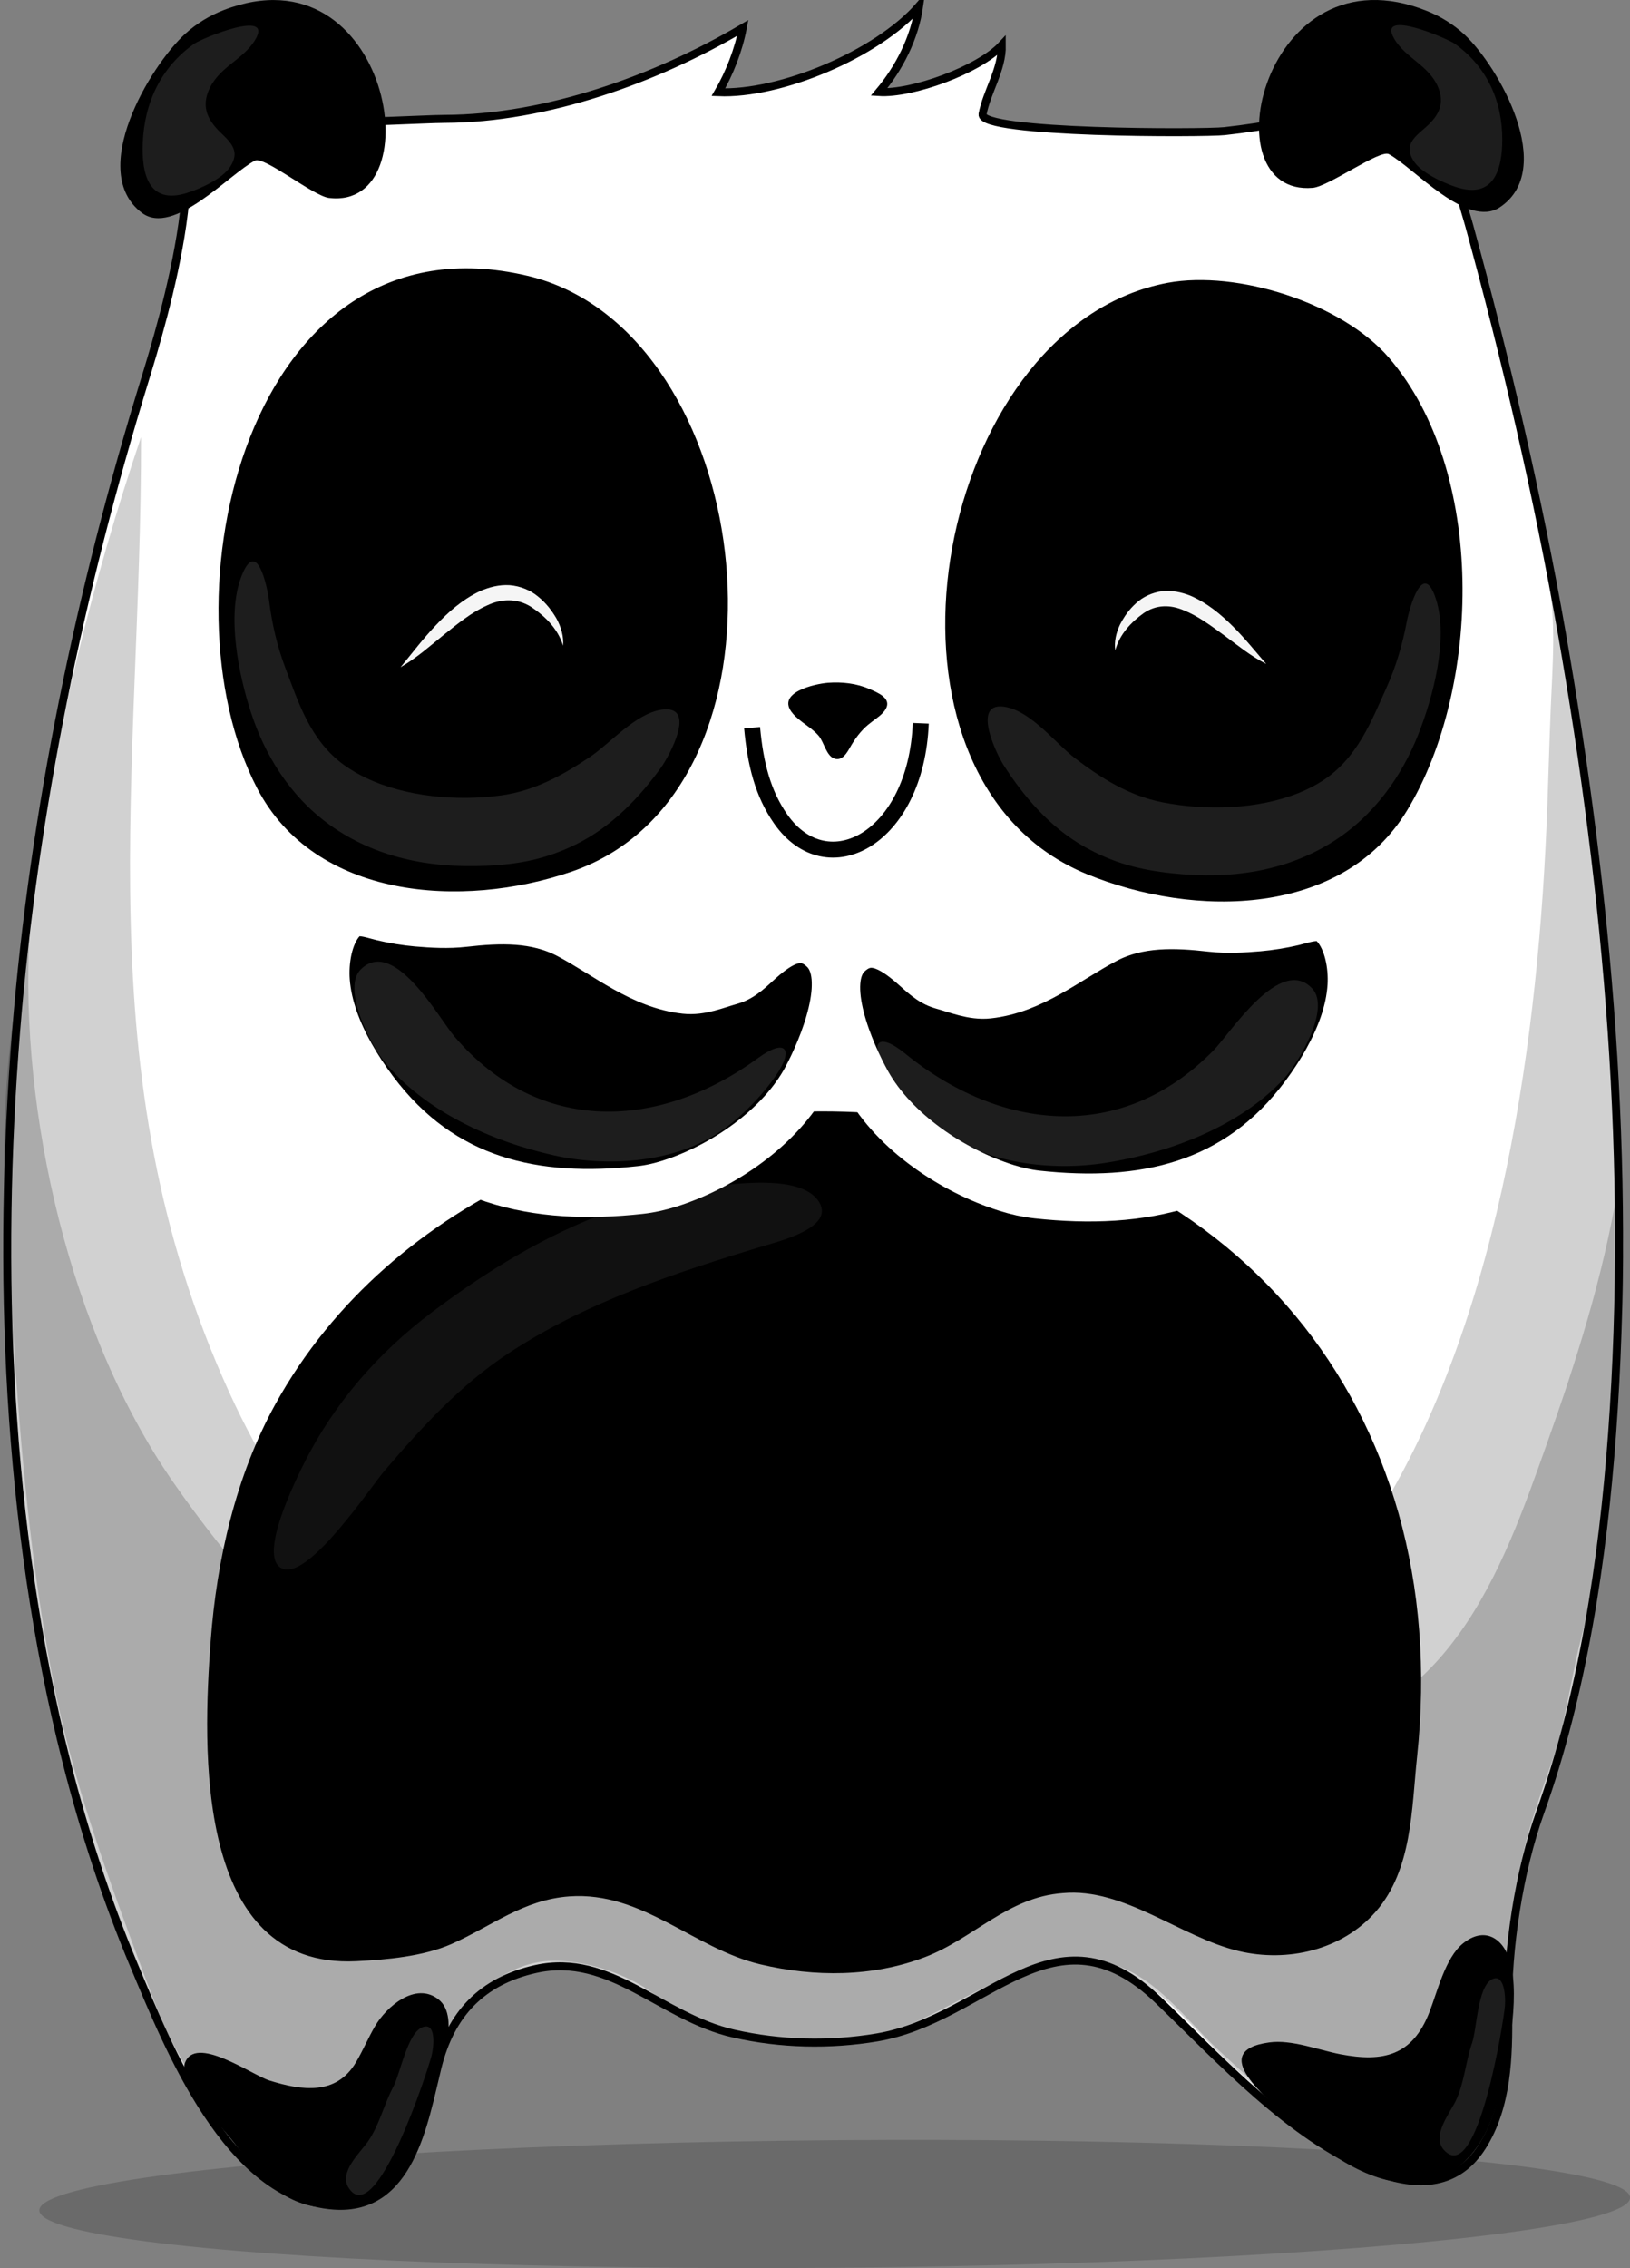 <?xml version="1.0" encoding="utf-8"?>
<!-- Generator: Adobe Illustrator 16.0.0, SVG Export Plug-In . SVG Version: 6.00 Build 0)  -->
<!DOCTYPE svg PUBLIC "-//W3C//DTD SVG 1.1//EN" "http://www.w3.org/Graphics/SVG/1.1/DTD/svg11.dtd">
<svg version="1.1" id="Layer_1" xmlns="http://www.w3.org/2000/svg" xmlns:xlink="http://www.w3.org/1999/xlink" x="0px" y="0px"
   width="101.907" height="141.79" viewBox="0 0 101.907 141.79" enable-background="new 0 0 198.43 198.43" xml:space="preserve">
<rect x="0" y="0" width="101.907" height="141.79" fill="#808080" stroke="none"/>
<g transform="translate(-50.641,-31.787)">
	<g>
		<g>
			<defs>
				<path id="SVGID_1_" d="M54.93,142.018c1.116,4.396,2.515,8.678,4.232,12.773c2.143,5.104,5.846,14.555,12.51,15.017
					c4.769,0.331,5.611-5.197,6.464-8.645c0.824-3.333,2.771-5.394,6.143-6.146c4.673-1.046,7.816,3.002,12.358,4.033
					c2.95,0.671,6.019,0.742,8.967,0.246c6.885-1.156,11.109-8.604,17.62-2.312c3.884,3.757,8.231,8.5,13.304,10.603
					c2.579,1.067,5.258,1.143,6.914-1.457c1.592-2.498,1.671-5.65,1.628-8.514c-0.055-3.893,0.695-8.75,2-12.377
					c2.676-7.449,3.929-15.849,4.504-23.724c1.224-16.765-0.249-33.521-3.152-50.044c-1.506-8.562-3.486-17.057-5.785-25.438
					c-0.556-2.021-2.973-8.903-0.067-10.376c-4.737,2.402-9.952,3.895-15.229,4.475c-1.294,0.142-15.334,0.164-15.127-1.059
					c0.268-1.433,1.225-2.784,1.205-4.317c-1.435,1.543-5.624,3.067-7.678,2.93c1.263-1.502,2.228-3.387,2.509-5.374
					c-2.625,3.014-8.708,5.551-12.554,5.384c0.687-1.173,1.27-2.656,1.523-4.016c-5.422,3.199-12.278,5.662-18.628,5.686
					c-2.802,0.01-14.72,1.06-16.028-1.912c0.151,0.345,0.349,0.741,0.5,1.09c-0.82-0.631-1.952-0.865-2.843-1.175
					c4.762,1.652,0.608,15.091-0.364,18.251c-4.067,13.227-6.958,26.974-8.065,40.78C50.604,111.157,51.176,127.243,54.93,142.018z"
					/>
			</defs>
			<clipPath id="SVGID_2_">
				<use xlink:href="#SVGID_1_"  overflow="visible"/>
			</clipPath>
		</g>
	</g>
	<path fill="#FFFFFF" stroke="#000000" stroke-width="0.5" stroke-miterlimit="10" d="M54.786,141.87
		c1.115,4.396,2.516,8.679,4.234,12.773c2.141,5.104,5.845,14.555,12.508,15.018c4.769,0.331,5.611-5.198,6.465-8.646
		c0.824-3.334,2.771-5.392,6.143-6.146c4.673-1.043,7.816,3.002,12.359,4.034c2.949,0.672,6.019,0.739,8.966,0.246
		c6.885-1.157,11.11-8.604,17.62-2.312c3.885,3.754,8.231,8.5,13.305,10.602c2.579,1.068,5.256,1.144,6.913-1.459
		c1.591-2.495,1.672-5.647,1.63-8.513c-0.058-3.891,0.695-8.75,1.998-12.378c2.674-7.446,3.929-15.846,4.504-23.721
		c1.222-16.767-0.25-33.522-3.154-50.044c-1.505-8.563-3.482-17.058-5.783-25.439c-0.555-2.02-2.975-8.902-0.066-10.375
		c-4.739,2.403-9.953,3.896-15.229,4.475c-1.296,0.143-15.333,0.164-15.129-1.059c0.27-1.432,1.227-2.784,1.206-4.317
		c-1.435,1.544-5.624,3.067-7.677,2.932c1.264-1.503,2.228-3.389,2.508-5.375c-2.624,3.014-8.707,5.553-12.551,5.385
		c0.686-1.173,1.269-2.657,1.521-4.016c-5.424,3.198-12.277,5.663-18.628,5.685c-2.803,0.01-14.722,1.061-16.029-1.912
		c0.151,0.346,0.35,0.742,0.502,1.091c-0.822-0.632-1.952-0.864-2.844-1.175c4.762,1.653,0.606,15.091-0.363,18.25
		c-4.067,13.229-6.958,26.976-8.067,40.782C50.46,111.01,51.032,127.098,54.786,141.87z"/>
	<g>
		<path opacity="0.18" d="M147.381,82.14c0.073-2,0.128-4.005,0.208-6.003
			c0.113-2.777,0.362-5.525-0.168-8.284c0.664,3.456,1.378,6.96,2.128,10.412c0.611,2.812,0.79,5.66,1.09,8.525
			c0.343,3.274,0.545,6.623,0.611,9.908c0.086,4.183,0.579,8.302,0.819,12.475c0.246,4.233-0.331,8.855-0.829,13.058
			c-0.546,4.574-0.893,9.234-1.805,13.754c-0.818,4.062-2.701,7.816-3.611,11.854c-0.438,1.938-0.383,3.825-0.568,5.772
			c-0.212,2.229-0.712,4.427-0.896,6.665c-0.134,1.64,0.068,3.541-0.762,5.026c-1.798,3.218-5.448,2.788-8.354,1.542
			c-2.797-1.201-5.029-3.662-7.275-5.656c-3.188-2.828-6.325-7.771-11.275-6.801c-2.979,0.584-5.704,2.328-8.416,3.617
			c-3.709,1.766-9.368,1.634-13.246,0.438c-2.823-0.868-5.16-2.863-7.972-3.66c-3.291-0.934-6.588,0.887-8.338,3.671
			c-1.921,3.061-1.826,8.551-5.372,10.354c-3.146,1.604-6.577-1.01-8.459-3.363c-2.33-2.916-3.802-6.366-5.095-9.837
			c-2.354-6.325-4.634-12.449-5.903-19.126c-1.305-6.858-1.933-13.828-2.396-20.787c-1.267-18.926,1.884-38.612,7.962-56.583
			c0.031,20.902-3.604,39.719,5.528,59.74c7.519,16.484,22.671,26.424,41.118,23.583c11.358-1.75,24.698-6.073,30.906-16.32
			C144.555,113.662,146.864,96.355,147.381,82.14z"/>
		<path opacity="0.18" d="M141.911,133.851c2.506-3.501,4.016-7.805,5.428-11.782
			c1.854-5.215,3.502-10.406,4.422-15.884c-0.331,1.97,0.067,4.329,0.035,6.34c-0.036,2.454-0.131,4.907-0.284,7.356
			c-0.164,2.624-0.249,5.414-0.579,8.085c-0.333,2.692-1.275,5.19-1.815,7.837c-0.579,2.834-1.132,5.918-2.111,8.633
			c-1.163,3.219-2.007,6.115-2.014,9.59c-0.013,4.886,0.088,18.183-8.77,13.233c-3.493-1.951-6.521-4.646-9.43-7.349
			c-2.368-2.2-4.598-5.619-8.258-5.543c-3.968,0.079-6.904,2.989-10.479,4.219c-4.137,1.425-9.369,0.965-13.531-0.244
			c-1.483-0.43-2.575-1.749-3.885-2.498c-1.62-0.932-3.774-1.551-5.646-1.479c-1.689,0.065-3.493,1.032-4.599,2.283
			c-2.804,3.182-2.977,8.641-6.247,11.347c-4.461,3.691-8.915-2.087-11.04-5.573c-8.555-14.035-10.741-31.053-11.814-47.087
			c-0.549-8.187-0.871-17.116,1.199-25.134c0-0.096-0.001-0.099-0.008-0.011c-0.625,11.198,2.542,24.959,8.987,34.249
			c6.792,9.792,16.988,19.641,29.664,20.24c9.913,0.471,20.146,0.756,29.911-1.297c5.769-1.212,12.027-1.936,16.928-5.496
			C139.53,136.758,140.816,135.381,141.911,133.851z"/>
	</g>
	
		<ellipse transform="matrix(-0.008 -1 1 -0.008 -65.92 273.74)" opacity="0.17" cx="102.825" cy="169.569" rx="3.988" ry="49.726"/>
	<g>
		<path d="M138.907,168.23c3.135-0.102,4.705-2.518,5.407-5.302c0.564-2.246,1.37-6.188,0.75-8.476
			c-0.418-1.535-1.628-2.277-2.979-1.164c-1.086,0.895-1.585,3.01-2.078,4.28c-1.062,2.726-2.889,3.14-5.551,2.634
			c-1.386-0.266-3.05-0.937-4.465-0.742c-3.952,0.538-0.049,3.527,1.229,4.766C133.118,166.068,136.104,168.323,138.907,168.23z"/>
		<path opacity="0.12" fill="#F5F5F5" d="M142.677,159.484c0.293-0.845,0.335-3.432,1.199-3.946
			c0.78-0.466,0.907,0.944,0.854,1.643c-0.058,0.775-1.697,11.387-3.826,8.988c-0.766-0.863,0.368-2.281,0.73-3.017
			C142.191,162.012,142.263,160.683,142.677,159.484z"/>
	</g>
	<g>
		<path d="M77.762,162.646c0.292-1.436,1.741-4.736,0.29-5.879c-1.431-1.125-3.26,0.462-3.967,1.683
			c-0.427,0.731-0.754,1.519-1.186,2.248c-1.238,2.096-3.398,1.771-5.411,1.143c-1.099-0.342-4.684-2.928-5.295-1.064
			c-0.372,1.125,2.048,3.699,2.714,4.505c1.546,1.86,2.756,3.946,5.339,4.425c4.125,0.763,6.325-2.725,7.288-6.112
			C77.623,163.278,77.697,162.965,77.762,162.646z"/>
		<path opacity="0.12" fill="#F5F5F5" d="M75.236,162.221c0.422-0.786,0.872-3.335,1.807-3.709
			c0.844-0.336,0.747,1.078,0.586,1.759c-0.182,0.755-3.474,10.977-5.196,8.272c-0.619-0.974,0.725-2.196,1.196-2.865
			C74.358,164.641,74.64,163.34,75.236,162.221z"/>
	</g>
	<g>
		<path d="M64.623,32.42c10.392-4.019,13.132,12.526,6.59,11.741c-0.992-0.119-4.06-2.636-4.635-2.332
			c-1.61,0.848-5.086,4.74-7.059,3.269c-3.436-2.579,0.49-9.182,2.699-11.196C62.936,33.25,63.753,32.757,64.623,32.42z"/>
		<path opacity="0.12" fill="#F5F5F5" d="M59.566,40.704c-0.081,1.887,0.327,3.929,2.785,3.137
			c0.823-0.264,2.191-0.866,2.688-1.637c0.6-0.934,0.098-1.456-0.595-2.117c-0.772-0.741-1.194-1.529-0.786-2.575
			c0.6-1.535,2.158-1.94,2.939-3.238c1.175-1.96-3.323-0.093-3.793,0.234C60.719,35.962,59.672,38.185,59.566,40.704z"/>
	</g>
	<g>
		<path d="M139.863,32.477c-10.244-4.128-13.75,11.626-7.146,11.052c1.001-0.086,4.193-2.409,4.756-2.104
			c1.58,0.854,4.891,4.674,6.938,3.319c3.565-2.373-0.074-8.798-2.199-10.783C141.521,33.315,140.723,32.823,139.863,32.477z"/>
		<path opacity="0.12" fill="#F5F5F5" d="M144.563,40.538c-0.007,1.808-0.509,3.75-2.938,2.926
			c-0.814-0.276-2.16-0.889-2.623-1.64c-0.558-0.908-0.029-1.396,0.693-2.011c0.811-0.686,1.27-1.429,0.906-2.441
			c-0.532-1.484-2.078-1.914-2.804-3.178c-1.091-1.906,3.34,0.002,3.797,0.327C143.621,35.971,144.572,38.125,144.563,40.538z"/>
	</g>
	<g>
		<path d="M105.512,101.394c22.355,1.759,36.037,18.535,33.725,40.196c-0.347,3.255-0.294,7.086-2.596,9.709
			c-2.093,2.382-5.504,3.179-8.562,2.447c-3.634-0.871-7.166-3.973-10.983-3.622c-0.007,0.001-0.012,0-0.017,0.001
			c-3.438,0.252-5.577,2.844-8.611,4.001c-3.279,1.251-6.89,1.256-10.282,0.454c-4.179-0.988-7.381-4.573-11.944-4.25
			c-2.889,0.207-4.858,1.864-7.375,2.977c-1.756,0.776-4.059,0.982-5.958,1.075c-10.154,0.494-9.59-13.386-9.095-20.038
			c0.376-5.042,1.568-10.304,4.045-14.785c7.23-13.077,22.96-19.315,37.646-18.165C105.507,101.394,105.508,101.394,105.512,101.394
			z"/>
		<path opacity="0.07" fill="#F5F5F5" d="M77.62,113.834c-3.335,2.514-6.074,5.662-7.941,9.372
			c-0.428,0.851-3.114,6.154-1.288,6.667c1.693,0.475,5.437-5.15,6.283-6.14c2.329-2.719,4.746-5.372,7.771-7.36
			c4.859-3.195,10.39-5.021,15.927-6.696c0.982-0.298,4.437-1.14,3.492-2.73c-0.91-1.531-4.121-1.253-5.605-1.122
			C89.212,106.436,83.136,109.68,77.62,113.834z"/>
	</g>
	<g>
		<path stroke="#FFFFFF" stroke-width="3" stroke-miterlimit="10" d="M92.536,105.764c3.318-1.061,6.896-3.509,8.542-6.593
			c0.972-1.818,2.876-6.281,1.063-8.023c-1.354-1.305-2.737-0.438-3.96,0.639c-0.595,0.524-1.115,1.099-1.861,1.31
			c-0.927,0.258-1.865,0.673-2.834,0.565c-2.729-0.302-4.894-2.159-7.28-3.428c-2.063-1.095-4.348-1.004-6.577-0.75
			c-0.954,0.109-1.961,0.055-2.916-0.028c-0.693-0.062-1.474-0.187-2.15-0.352c-0.867-0.211-1.814-0.622-2.562,0.211
			c-0.841,0.939-1.081,2.566-0.99,3.794c0.124,1.658,0.771,3.245,1.554,4.644c0.433,0.771,0.925,1.514,1.448,2.212
			c4.275,5.711,10.115,6.928,16.65,6.21C91.265,106.109,91.894,105.969,92.536,105.764z"/>
		<path opacity="0.12" fill="#F5F5F5" d="M97.563,100.924c0.615-0.621,1.176-1.295,1.61-1.935
			c1.129-1.666,0.557-2.301-1.13-1.068c-6.136,4.479-13.66,4.892-18.992-1.343c-0.957-1.119-3.751-6.224-5.837-4.212
			c-1.225,1.179,0.571,4.688,1.395,5.712c2.561,3.185,6.821,5.072,10.662,5.93c3.312,0.738,7.371,0.489,10.284-1.408
			C96.227,102.162,96.924,101.571,97.563,100.924z"/>
	</g>
	<g>
		<path stroke="#FFFFFF" stroke-width="3" stroke-miterlimit="10" d="M113.568,106.043c-3.371-1.06-7.021-3.507-8.729-6.588
			c-1.006-1.816-2.997-6.272-1.192-8.014c1.353-1.303,2.762-0.437,4.013,0.64c0.608,0.523,1.143,1.099,1.9,1.307
			c0.938,0.259,1.896,0.672,2.87,0.566c2.757-0.302,4.913-2.155,7.309-3.42c2.069-1.097,4.378-1.005,6.636-0.748
			c0.966,0.107,1.981,0.054,2.945-0.03c0.702-0.061,1.485-0.186,2.168-0.349c0.874-0.213,1.826-0.621,2.594,0.212
			c0.862,0.938,1.129,2.562,1.056,3.79c-0.101,1.655-0.732,3.24-1.503,4.638c-0.425,0.77-0.912,1.51-1.431,2.21
			c-4.24,5.701-10.12,6.918-16.736,6.199C114.857,106.389,114.22,106.248,113.568,106.043z"/>
		<path opacity="0.12" fill="#F5F5F5" d="M107.517,100.659c-0.585-0.657-1.112-1.365-1.514-2.03
			c-1.043-1.73-0.425-2.329,1.209-0.998c5.94,4.842,13.533,5.707,19.308-0.195c1.036-1.06,4.173-5.985,6.163-3.853
			c1.168,1.25-0.861,4.645-1.756,5.618c-2.783,3.023-7.211,4.651-11.151,5.275c-3.396,0.537-7.49,0.045-10.325-2.024
			C108.796,101.975,108.126,101.344,107.517,100.659z"/>
	</g>
	<g>
		<path d="M104.903,77.101c0.088-0.071,0.174-0.14,0.26-0.205c0.299-0.228,0.675-0.466,0.861-0.801
			c0.378-0.676-0.544-1.025-1.021-1.237c-0.804-0.355-1.728-0.455-2.598-0.389c-0.801,0.06-3.322,0.612-2.194,1.925
			c0.469,0.548,1.162,0.851,1.625,1.402c0.318,0.378,0.479,1.289,1.009,1.424c0.487,0.125,0.764-0.404,0.96-0.747
			C104.088,77.978,104.456,77.475,104.903,77.101z"/>
		<path fill="none" stroke="#000000" stroke-miterlimit="10" d="M97.662,77.277c0.204,2.257,0.677,4.114,1.781,5.697
			c2.924,4.193,8.475,1.234,8.764-5.974"/>
	</g>
	<g>
		<g>
			<path d="M86.071,49.89c-0.781-0.372-1.604-0.664-2.47-0.867c-17.54-4.12-23.01,20.294-16.88,32.046
				c3.604,6.908,12.775,7.563,19.653,5.205C100.436,81.454,98.438,55.767,86.071,49.89z"/>
			<path opacity="0.12" fill="#F5F5F5" d="M73.541,80.422c2.487,1.183,5.688,1.456,8.405,1.09
				c2.153-0.291,3.936-1.308,5.586-2.413c1.243-0.833,2.843-2.709,4.463-2.947c2.296-0.335,0.443,2.964-0.025,3.614
				c-1.328,1.843-3.079,3.712-5.354,4.82c-1.826,0.889-3.457,1.225-5.568,1.321c-3.622,0.164-6.977-0.541-9.771-2.54
				c-2.53-1.812-4.092-4.426-4.946-7.044c-0.779-2.392-1.526-6.083-0.604-8.489c0.962-2.511,1.623,0.616,1.735,1.493
				c0.18,1.413,0.494,2.82,1.009,4.183c0.806,2.123,1.551,4.56,3.677,6.096C72.579,79.914,73.047,80.187,73.541,80.422z"/>
		</g>
		<g>
			<path fill="#F5F5F5" d="M75.685,73.495c0.724-0.88,1.396-1.775,2.188-2.605c0.783-0.829,1.658-1.62,2.776-2.149
				c0.562-0.245,1.199-0.417,1.861-0.374c0.657,0.053,1.294,0.312,1.771,0.712c0.493,0.396,0.85,0.858,1.154,1.377
				c0.286,0.521,0.46,1.122,0.41,1.694c-0.331-1.088-1.167-1.878-2.013-2.434c-0.868-0.542-1.85-0.513-2.773-0.066
				c-0.935,0.418-1.795,1.116-2.658,1.809C77.537,72.155,76.684,72.923,75.685,73.495z"/>
		</g>
	</g>
	<g>
		<g>
			<path d="M121.125,50.215c0.806-0.333,1.646-0.584,2.521-0.748c4.334-0.802,10.888,1.258,13.834,4.686
				c6.088,7.083,5.775,20.597,1.151,28.262c-4.03,6.68-13.271,6.784-20.032,4.018C104.704,80.744,108.377,55.471,121.125,50.215z"/>
			<path opacity="0.12" fill="#F5F5F5" d="M131.829,81.359c-2.568,1.031-5.795,1.111-8.501,0.583
				c-2.144-0.419-3.868-1.541-5.458-2.742c-1.198-0.907-2.689-2.875-4.302-3.21c-2.283-0.473-0.624,2.932-0.192,3.608
				c1.223,1.919,2.868,3.89,5.086,5.132c1.778,0.997,3.394,1.431,5.508,1.653c3.623,0.382,7.03-0.12,9.953-1.948
				c2.648-1.657,4.371-4.171,5.388-6.735c0.926-2.34,1.896-5.979,1.113-8.438c-0.815-2.563-1.664,0.517-1.831,1.385
				c-0.266,1.399-0.663,2.787-1.264,4.115c-0.937,2.07-1.829,4.458-4.056,5.864C132.824,80.911,132.34,81.154,131.829,81.359z"/>
		</g>
		<g>
			<path fill="#F5F5F5" d="M129.804,73.291c-0.956-0.484-1.781-1.163-2.608-1.773c-0.828-0.605-1.649-1.221-2.523-1.571
				c-0.867-0.377-1.753-0.364-2.53,0.168c-0.759,0.546-1.5,1.304-1.776,2.323c-0.078-0.529,0.054-1.097,0.292-1.599
				c0.259-0.498,0.563-0.947,1.006-1.342c0.425-0.398,1.011-0.672,1.626-0.752c0.619-0.069,1.226,0.066,1.759,0.274
				c1.062,0.455,1.904,1.162,2.657,1.909C128.463,71.677,129.112,72.488,129.804,73.291z"/>
		</g>
	</g>
</g>
</svg>
